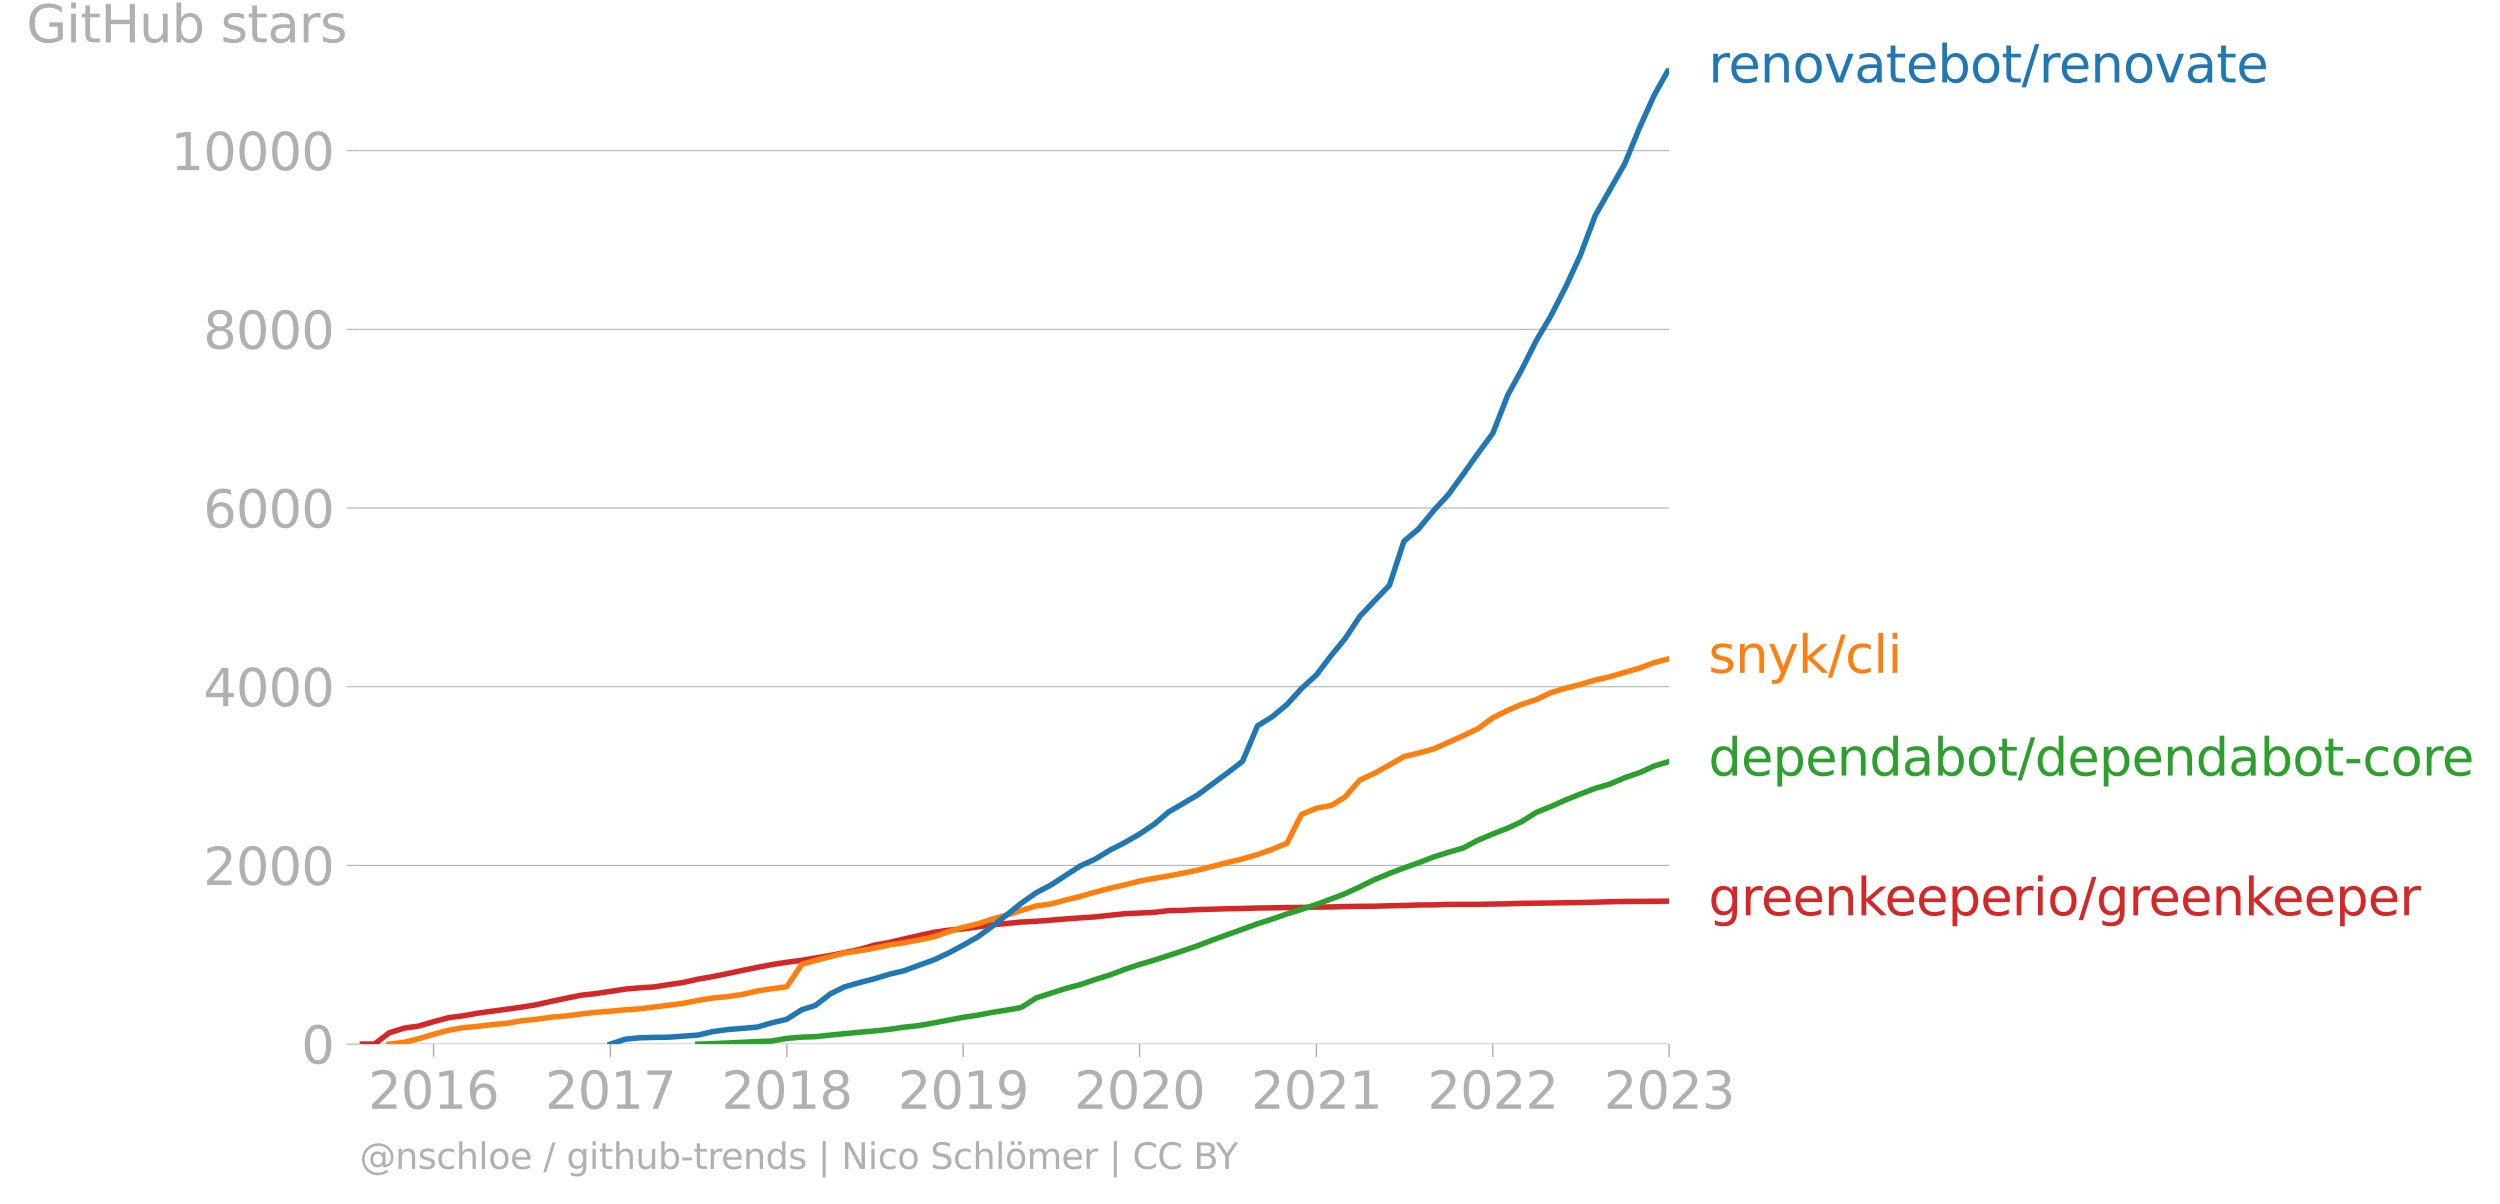<svg xmlns="http://www.w3.org/2000/svg" xmlns:xlink="http://www.w3.org/1999/xlink" width="909.021" height="437.681" viewBox="0 0 681.766 328.261"><defs><style>*{stroke-linejoin:round;stroke-linecap:butt}</style></defs><g id="figure_1"><path id="patch_1" d="M0 328.26h681.766V0H0v328.26z" style="fill:none"/><g id="axes_1"><path id="patch_2" d="M98.073 284.734h357.12V18.622H98.073v266.112z" style="fill:none"/><g id="matplotlib.axis_1"><g id="xtick_1"><g id="line2d_1"><defs><path id="mc2aaaf902b" d="M0 0v3.5" style="stroke:#b0b0b0;stroke-width:.4"/></defs><use xlink:href="#mc2aaaf902b" x="118.235" y="284.734" style="fill:#b0b0b0;stroke:#b0b0b0;stroke-width:.4"/></g><g id="text_1" style="fill:#b0b0b0" transform="matrix(.14 0 0 -.14 100.42 302.371)"><defs><path id="DejaVuSans-32" d="M1228 531h2203V0H469v531q359 372 979 998 621 627 780 809 303 340 423 576 121 236 121 464 0 372-261 606-261 235-680 235-297 0-627-103-329-103-704-313v638q381 153 712 231 332 78 607 78 725 0 1156-363 431-362 431-968 0-288-108-546-107-257-392-607-78-91-497-524-418-433-1181-1211z" transform="scale(.016)"/><path id="DejaVuSans-30" d="M2034 4250q-487 0-733-480-245-479-245-1442 0-959 245-1439 246-480 733-480 491 0 736 480 246 480 246 1439 0 963-246 1442-245 480-736 480zm0 500q785 0 1199-621 414-620 414-1801 0-1178-414-1799Q2819-91 2034-91q-784 0-1198 620-414 621-414 1799 0 1181 414 1801 414 621 1198 621z" transform="scale(.016)"/><path id="DejaVuSans-31" d="M794 531h1031v3560L703 3866v575l1116 225h631V531h1031V0H794v531z" transform="scale(.016)"/><path id="DejaVuSans-36" d="M2113 2584q-425 0-674-291-248-290-248-796 0-503 248-796 249-292 674-292t673 292q248 293 248 796 0 506-248 796-248 291-673 291zm1253 1979v-575q-238 112-480 171-242 60-480 60-625 0-955-422-329-422-376-1275 184 272 462 417 279 145 613 145 703 0 1111-427 408-426 408-1160 0-719-425-1154Q2819-91 2113-91q-810 0-1238 620-428 621-428 1799 0 1106 525 1764t1409 658q238 0 480-47t505-140z" transform="scale(.016)"/></defs><use xlink:href="#DejaVuSans-32"/><use xlink:href="#DejaVuSans-30" x="63.623"/><use xlink:href="#DejaVuSans-31" x="127.246"/><use xlink:href="#DejaVuSans-36" x="190.869"/></g></g><g id="xtick_2"><use xlink:href="#mc2aaaf902b" id="line2d_2" x="166.466" y="284.734" style="fill:#b0b0b0;stroke:#b0b0b0;stroke-width:.4"/><g id="text_2" style="fill:#b0b0b0" transform="matrix(.14 0 0 -.14 148.651 302.371)"><defs><path id="DejaVuSans-37" d="M525 4666h3000v-269L1831 0h-659l1594 4134H525v532z" transform="scale(.016)"/></defs><use xlink:href="#DejaVuSans-32"/><use xlink:href="#DejaVuSans-30" x="63.623"/><use xlink:href="#DejaVuSans-31" x="127.246"/><use xlink:href="#DejaVuSans-37" x="190.869"/></g></g><g id="xtick_3"><use xlink:href="#mc2aaaf902b" id="line2d_3" x="214.565" y="284.734" style="fill:#b0b0b0;stroke:#b0b0b0;stroke-width:.4"/><g id="text_3" style="fill:#b0b0b0" transform="matrix(.14 0 0 -.14 196.75 302.371)"><defs><path id="DejaVuSans-38" d="M2034 2216q-450 0-708-241-257-241-257-662 0-422 257-663 258-241 708-241t709 242q260 243 260 662 0 421-258 662-257 241-711 241zm-631 268q-406 100-633 378-226 279-226 679 0 559 398 884 399 325 1092 325 697 0 1094-325t397-884q0-400-227-679-226-278-629-378 456-106 710-416 255-309 255-755 0-679-414-1042Q2806-91 2034-91q-771 0-1186 362-414 363-414 1042 0 446 256 755 257 310 713 416zm-231 997q0-362 226-565 227-203 636-203 407 0 636 203 230 203 230 565 0 363-230 566-229 203-636 203-409 0-636-203-226-203-226-566z" transform="scale(.016)"/></defs><use xlink:href="#DejaVuSans-32"/><use xlink:href="#DejaVuSans-30" x="63.623"/><use xlink:href="#DejaVuSans-31" x="127.246"/><use xlink:href="#DejaVuSans-38" x="190.869"/></g></g><g id="xtick_4"><use xlink:href="#mc2aaaf902b" id="line2d_4" x="262.665" y="284.734" style="fill:#b0b0b0;stroke:#b0b0b0;stroke-width:.4"/><g id="text_4" style="fill:#b0b0b0" transform="matrix(.14 0 0 -.14 244.85 302.371)"><defs><path id="DejaVuSans-39" d="M703 97v575q238-113 481-172 244-59 479-59 625 0 954 420 330 420 377 1277-181-269-460-413-278-144-615-144-700 0-1108 423-408 424-408 1159 0 718 425 1152 425 435 1131 435 810 0 1236-621 427-620 427-1801 0-1103-524-1761Q2575-91 1691-91q-238 0-482 47Q966 3 703 97zm1256 1978q425 0 673 290 249 291 249 798 0 503-249 795-248 292-673 292t-673-292q-248-292-248-795 0-507 248-798 248-290 673-290z" transform="scale(.016)"/></defs><use xlink:href="#DejaVuSans-32"/><use xlink:href="#DejaVuSans-30" x="63.623"/><use xlink:href="#DejaVuSans-31" x="127.246"/><use xlink:href="#DejaVuSans-39" x="190.869"/></g></g><g id="xtick_5"><use xlink:href="#mc2aaaf902b" id="line2d_5" x="310.764" y="284.734" style="fill:#b0b0b0;stroke:#b0b0b0;stroke-width:.4"/><g id="text_5" style="fill:#b0b0b0" transform="matrix(.14 0 0 -.14 292.949 302.371)"><use xlink:href="#DejaVuSans-32"/><use xlink:href="#DejaVuSans-30" x="63.623"/><use xlink:href="#DejaVuSans-32" x="127.246"/><use xlink:href="#DejaVuSans-30" x="190.869"/></g></g><g id="xtick_6"><use xlink:href="#mc2aaaf902b" id="line2d_6" x="358.995" y="284.734" style="fill:#b0b0b0;stroke:#b0b0b0;stroke-width:.4"/><g id="text_6" style="fill:#b0b0b0" transform="matrix(.14 0 0 -.14 341.18 302.371)"><use xlink:href="#DejaVuSans-32"/><use xlink:href="#DejaVuSans-30" x="63.623"/><use xlink:href="#DejaVuSans-32" x="127.246"/><use xlink:href="#DejaVuSans-31" x="190.869"/></g></g><g id="xtick_7"><use xlink:href="#mc2aaaf902b" id="line2d_7" x="407.094" y="284.734" style="fill:#b0b0b0;stroke:#b0b0b0;stroke-width:.4"/><g id="text_7" style="fill:#b0b0b0" transform="matrix(.14 0 0 -.14 389.279 302.371)"><use xlink:href="#DejaVuSans-32"/><use xlink:href="#DejaVuSans-30" x="63.623"/><use xlink:href="#DejaVuSans-32" x="127.246"/><use xlink:href="#DejaVuSans-32" x="190.869"/></g></g><g id="xtick_8"><use xlink:href="#mc2aaaf902b" id="line2d_8" x="455.193" y="284.734" style="fill:#b0b0b0;stroke:#b0b0b0;stroke-width:.4"/><g id="text_8" style="fill:#b0b0b0" transform="matrix(.14 0 0 -.14 437.378 302.371)"><defs><path id="DejaVuSans-33" d="M2597 2516q453-97 707-404 255-306 255-756 0-690-475-1069Q2609-91 1734-91q-293 0-604 58T488 141v609q262-153 574-231 313-78 654-78 593 0 904 234t311 681q0 413-289 645-289 233-804 233h-544v519h569q465 0 712 186t247 536q0 359-255 551-254 193-729 193-260 0-557-57-297-56-653-174v562q360 100 674 150t592 50q719 0 1137-327 419-326 419-882 0-388-222-655t-631-370z" transform="scale(.016)"/></defs><use xlink:href="#DejaVuSans-32"/><use xlink:href="#DejaVuSans-30" x="63.623"/><use xlink:href="#DejaVuSans-32" x="127.246"/><use xlink:href="#DejaVuSans-33" x="190.869"/></g></g></g><g id="matplotlib.axis_2"><g id="ytick_1"><path id="line2d_9" d="M98.073 284.734h357.12" clip-path="url(#p5c13a60c1f)" style="fill:none;stroke:#b0b0b0;stroke-width:.3;stroke-linecap:square"/><g id="line2d_10"><defs><path id="m00ff688091" d="M0 0h-3.5" style="stroke:#b0b0b0;stroke-width:.3"/></defs><use xlink:href="#m00ff688091" x="98.073" y="284.734" style="fill:#b0b0b0;stroke:#b0b0b0;stroke-width:.3"/></g><use xlink:href="#DejaVuSans-30" id="text_9" style="fill:#b0b0b0" transform="matrix(.14 0 0 -.14 82.166 290.052)"/></g><g id="ytick_2"><path id="line2d_11" d="M98.073 236.004h357.12" clip-path="url(#p5c13a60c1f)" style="fill:none;stroke:#b0b0b0;stroke-width:.3;stroke-linecap:square"/><use xlink:href="#m00ff688091" id="line2d_12" x="98.073" y="236.004" style="fill:#b0b0b0;stroke:#b0b0b0;stroke-width:.3"/><g id="text_10" style="fill:#b0b0b0" transform="matrix(.14 0 0 -.14 55.443 241.323)"><use xlink:href="#DejaVuSans-32"/><use xlink:href="#DejaVuSans-30" x="63.623"/><use xlink:href="#DejaVuSans-30" x="127.246"/><use xlink:href="#DejaVuSans-30" x="190.869"/></g></g><g id="ytick_3"><path id="line2d_13" d="M98.073 187.274h357.12" clip-path="url(#p5c13a60c1f)" style="fill:none;stroke:#b0b0b0;stroke-width:.3;stroke-linecap:square"/><use xlink:href="#m00ff688091" id="line2d_14" x="98.073" y="187.274" style="fill:#b0b0b0;stroke:#b0b0b0;stroke-width:.3"/><g id="text_11" style="fill:#b0b0b0" transform="matrix(.14 0 0 -.14 55.443 192.593)"><defs><path id="DejaVuSans-34" d="M2419 4116 825 1625h1594v2491zm-166 550h794V1625h666v-525h-666V0h-628v1100H313v609l1940 2957z" transform="scale(.016)"/></defs><use xlink:href="#DejaVuSans-34"/><use xlink:href="#DejaVuSans-30" x="63.623"/><use xlink:href="#DejaVuSans-30" x="127.246"/><use xlink:href="#DejaVuSans-30" x="190.869"/></g></g><g id="ytick_4"><path id="line2d_15" d="M98.073 138.545h357.12" clip-path="url(#p5c13a60c1f)" style="fill:none;stroke:#b0b0b0;stroke-width:.3;stroke-linecap:square"/><use xlink:href="#m00ff688091" id="line2d_16" x="98.073" y="138.545" style="fill:#b0b0b0;stroke:#b0b0b0;stroke-width:.3"/><g id="text_12" style="fill:#b0b0b0" transform="matrix(.14 0 0 -.14 55.443 143.864)"><use xlink:href="#DejaVuSans-36"/><use xlink:href="#DejaVuSans-30" x="63.623"/><use xlink:href="#DejaVuSans-30" x="127.246"/><use xlink:href="#DejaVuSans-30" x="190.869"/></g></g><g id="ytick_5"><path id="line2d_17" d="M98.073 89.815h357.12" clip-path="url(#p5c13a60c1f)" style="fill:none;stroke:#b0b0b0;stroke-width:.3;stroke-linecap:square"/><use xlink:href="#m00ff688091" id="line2d_18" x="98.073" y="89.815" style="fill:#b0b0b0;stroke:#b0b0b0;stroke-width:.3"/><g id="text_13" style="fill:#b0b0b0" transform="matrix(.14 0 0 -.14 55.443 95.134)"><use xlink:href="#DejaVuSans-38"/><use xlink:href="#DejaVuSans-30" x="63.623"/><use xlink:href="#DejaVuSans-30" x="127.246"/><use xlink:href="#DejaVuSans-30" x="190.869"/></g></g><g id="ytick_6"><path id="line2d_19" d="M98.073 41.086h357.12" clip-path="url(#p5c13a60c1f)" style="fill:none;stroke:#b0b0b0;stroke-width:.3;stroke-linecap:square"/><use xlink:href="#m00ff688091" id="line2d_20" x="98.073" y="41.086" style="fill:#b0b0b0;stroke:#b0b0b0;stroke-width:.3"/><g id="text_14" style="fill:#b0b0b0" transform="matrix(.14 0 0 -.14 46.536 46.405)"><use xlink:href="#DejaVuSans-31"/><use xlink:href="#DejaVuSans-30" x="63.623"/><use xlink:href="#DejaVuSans-30" x="127.246"/><use xlink:href="#DejaVuSans-30" x="190.869"/><use xlink:href="#DejaVuSans-30" x="254.492"/></g></g><g id="text_15" style="fill:#b0b0b0" transform="matrix(.14 0 0 -.14 7.2 11.563)"><defs><path id="DejaVuSans-47" d="M3809 666v1253H2778v519h1656V434q-365-259-806-392-440-133-940-133-1094 0-1712 639-617 640-617 1780 0 1144 617 1783 618 639 1712 639 456 0 867-113 411-112 758-331v-672q-350 297-744 447t-828 150q-857 0-1287-478-429-478-429-1425 0-944 429-1422 430-478 1287-478 334 0 596 58 263 58 472 180z" transform="scale(.016)"/><path id="DejaVuSans-69" d="M603 3500h575V0H603v3500zm0 1363h575v-729H603v729z" transform="scale(.016)"/><path id="DejaVuSans-74" d="M1172 4494v-994h1184v-447H1172V1153q0-428 117-550t477-122h590V0h-590q-666 0-919 248-253 249-253 905v1900H172v447h422v994h578z" transform="scale(.016)"/><path id="DejaVuSans-48" d="M628 4666h631V2753h2294v1913h631V0h-631v2222H1259V0H628v4666z" transform="scale(.016)"/><path id="DejaVuSans-75" d="M544 1381v2119h575V1403q0-497 193-746 194-248 582-248 465 0 735 297 271 297 271 810v1984h575V0h-575v538q-209-319-486-474-276-155-642-155-603 0-916 375-312 375-312 1097zm1447 2203z" transform="scale(.016)"/><path id="DejaVuSans-62" d="M3116 1747q0 634-261 995t-717 361q-457 0-718-361t-261-995q0-634 261-995t718-361q456 0 717 361t261 995zM1159 2969q182 312 458 463 277 152 661 152 638 0 1036-506 399-506 399-1331T3314 415Q2916-91 2278-91q-384 0-661 152-276 152-458 464V0H581v4863h578V2969z" transform="scale(.016)"/><path id="DejaVuSans-73" d="M2834 3397v-544q-243 125-506 187-262 63-544 63-428 0-642-131t-214-394q0-200 153-314t616-217l197-44q612-131 870-370t258-667q0-488-386-773Q2250-91 1575-91q-281 0-586 55T347 128v594q319-166 628-249 309-82 613-82 406 0 624 139 219 139 219 392 0 234-158 359-157 125-692 241l-200 47q-534 112-772 345-237 233-237 639 0 494 350 762 350 269 994 269 318 0 599-47 282-46 519-140z" transform="scale(.016)"/><path id="DejaVuSans-61" d="M2194 1759q-697 0-966-159t-269-544q0-306 202-486 202-179 548-179 479 0 768 339t289 901v128h-572zm1147 238V0h-575v531q-197-318-491-470T1556-91q-537 0-855 302-317 302-317 808 0 590 395 890 396 300 1180 300h807v57q0 397-261 614t-733 217q-300 0-585-72-284-72-546-216v532q315 122 612 182 297 61 578 61 760 0 1135-394 375-393 375-1193z" transform="scale(.016)"/><path id="DejaVuSans-72" d="M2631 2963q-97 56-211 82-114 27-251 27-488 0-749-317t-261-911V0H581v3500h578v-544q182 319 472 473 291 155 707 155 59 0 131-8 72-7 159-23l3-590z" transform="scale(.016)"/></defs><use xlink:href="#DejaVuSans-47"/><use xlink:href="#DejaVuSans-69" x="77.49"/><use xlink:href="#DejaVuSans-74" x="105.273"/><use xlink:href="#DejaVuSans-48" x="144.482"/><use xlink:href="#DejaVuSans-75" x="219.678"/><use xlink:href="#DejaVuSans-62" x="283.057"/><use xlink:href="#DejaVuSans-20" x="346.533"/><use xlink:href="#DejaVuSans-73" x="378.32"/><use xlink:href="#DejaVuSans-74" x="430.42"/><use xlink:href="#DejaVuSans-61" x="469.629"/><use xlink:href="#DejaVuSans-72" x="530.908"/><use xlink:href="#DejaVuSans-73" x="572.021"/></g></g><path id="line2d_21" d="m98.073 284.734 4.085-.025 3.954-3.045 4.085-1.292 3.953-.56 4.085-1.194 4.085-1.096 3.822-.488 4.085-.73 3.953-.537 4.086-.56 3.953-.56 4.085-.658 4.085-.926 3.954-.829 4.085-.828 3.953-.439 4.085-.609 4.085-.633 3.69-.317 4.085-.268 3.954-.609 4.085-.61 3.953-.9 4.085-.707 4.085-.829 3.954-.852 4.085-.829 3.953-.755 4.085-.634 4.086-.536 3.69-.633 4.084-.682 3.954-.804 4.085-.853 3.953-1.145 4.085-.756 4.086-.95 3.953-.901 4.085-.902 3.953-.585 4.086-.34 4.085-.585 3.69-.536 4.085-.366 3.953-.39 4.085-.219 3.954-.292 4.085-.341 4.085-.293 3.953-.268 4.085-.438 3.954-.415 4.085-.195 4.085-.194 3.821-.463 4.086-.073 3.953-.22 4.085-.097 3.953-.122 4.086-.073 4.085-.122 3.953-.049 4.085-.073 3.954-.024 4.085-.098 4.085-.048 3.69-.098 4.085-.073 3.953-.024 4.085-.122 3.954-.073 4.085-.146 4.085-.025 3.953-.122 4.085-.024h3.954l4.085-.073 4.085-.073 3.69-.122 4.085-.049 3.953-.048 4.086-.073 3.953-.05 4.085-.097 4.085-.122 3.953-.073 4.086-.024 3.953-.024 4.085-.05" clip-path="url(#p5c13a60c1f)" style="fill:none;stroke:#d62728;stroke-width:1.5;stroke-linecap:square"/><path id="line2d_22" d="m190.318 284.734 4.085-.122 4.085-.195 3.954-.17 4.085-.196 3.953-.17 4.085-.707 4.086-.34 3.69-.123 4.084-.438 3.954-.39 4.085-.39 3.953-.341 4.085-.439 4.086-.609 3.953-.414 4.085-.73 3.953-.756 4.086-.78 4.085-.609 3.69-.707 4.085-.657 3.953-.683 4.085-2.631 3.954-1.267 4.085-1.316 4.085-1.072 3.953-1.364 4.085-1.267 3.954-1.486 4.085-1.365 4.085-1.194 3.821-1.242 4.086-1.34 3.953-1.365 4.085-1.56 3.953-1.437 4.086-1.462 4.085-1.486 3.953-1.267 4.085-1.413 3.954-1.243 4.085-1.364 4.085-1.51 3.69-1.39 4.085-1.9 3.953-1.949 4.085-1.681 3.954-1.51 4.085-1.438 4.085-1.584 3.953-1.243 4.085-1.193 3.954-2.096 4.085-1.705 4.085-1.608 3.69-1.706 4.085-2.583 3.953-1.583 4.086-1.828 3.953-1.583 4.085-1.56 4.085-1.194 3.953-1.705 4.086-1.389 3.953-1.803 4.085-1.243" clip-path="url(#p5c13a60c1f)" style="fill:none;stroke:#2ca02c;stroke-width:1.5;stroke-linecap:square"/><path id="line2d_23" d="m106.112 284.734 4.085-.488 3.953-.974 4.085-1.219 4.085-1.096 3.822-.682 4.085-.39 3.953-.463 4.086-.365 3.953-.683 4.085-.414 4.085-.585 3.954-.316 4.085-.536 3.953-.439 4.085-.317 4.085-.39 3.69-.243 4.085-.512 3.954-.487 4.085-.536 3.953-.78 4.085-.658 4.085-.39 3.954-.584 4.085-.95 3.953-.61 4.085-.536 4.086-6.115 3.69-1.048 4.084-1.023 3.954-1.048 4.085-.56 3.953-.707 4.085-.901 4.086-.61 3.953-.73 4.085-.853 3.953-1.389 4.086-1.218 4.085-.975 3.69-1.242 4.085-1.121 3.953-1.267 4.085-1.218 3.954-.536 4.085-1.097 4.085-.999 3.953-1.145 4.085-1.072 3.954-.901 4.085-1.048 4.085-.755 3.821-.634 4.086-.804 3.953-.804 4.085-1.048 3.953-1.023 4.086-.975 4.085-1.193 3.953-1.39 4.085-1.705 3.954-7.82 4.085-1.706 4.085-.78 3.69-2.266 4.085-4.678 3.953-1.803 4.085-2.266 3.954-2.29 4.085-.975 4.085-1.145 3.953-1.754 4.085-1.852 3.954-1.876 4.085-2.997 4.085-2.022 3.69-1.584 4.085-1.34 3.953-1.9 4.086-1.219 3.953-.999 4.085-1.218 4.085-.926 3.953-1.17 4.086-1.169 3.953-1.486 4.085-1.072" clip-path="url(#p5c13a60c1f)" style="fill:none;stroke:#ff7f0e;stroke-width:1.5;stroke-linecap:square"/><g id="text_16" style="fill:#1f77b4" transform="matrix(.14 0 0 -.14 465.907 22.485)"><defs><path id="DejaVuSans-65" d="M3597 1894v-281H953q38-594 358-905t892-311q331 0 642 81t618 244V178Q3153 47 2828-22t-659-69q-838 0-1327 487-489 488-489 1320 0 859 464 1363 464 505 1252 505 706 0 1117-455 411-454 411-1235zm-575 169q-6 471-264 752-258 282-683 282-481 0-770-272t-333-766l2050 4z" transform="scale(.016)"/><path id="DejaVuSans-6e" d="M3513 2113V0h-575v2094q0 497-194 743-194 247-581 247-466 0-735-297-269-296-269-809V0H581v3500h578v-544q207 316 486 472 280 156 646 156 603 0 912-373 310-373 310-1098z" transform="scale(.016)"/><path id="DejaVuSans-6f" d="M1959 3097q-462 0-731-361t-269-989q0-628 267-989 268-361 733-361 460 0 728 362 269 363 269 988 0 622-269 986-268 364-728 364zm0 487q750 0 1178-488 429-487 429-1349 0-859-429-1349Q2709-91 1959-91q-753 0-1180 489-426 490-426 1349 0 862 426 1349 427 488 1180 488z" transform="scale(.016)"/><path id="DejaVuSans-76" d="M191 3500h609L1894 563l1094 2937h609L2284 0h-781L191 3500z" transform="scale(.016)"/><path id="DejaVuSans-2f" d="M1625 4666h531L531-594H0l1625 5260z" transform="scale(.016)"/></defs><use xlink:href="#DejaVuSans-72"/><use xlink:href="#DejaVuSans-65" x="38.863"/><use xlink:href="#DejaVuSans-6e" x="100.387"/><use xlink:href="#DejaVuSans-6f" x="163.766"/><use xlink:href="#DejaVuSans-76" x="224.947"/><use xlink:href="#DejaVuSans-61" x="284.127"/><use xlink:href="#DejaVuSans-74" x="345.406"/><use xlink:href="#DejaVuSans-65" x="384.615"/><use xlink:href="#DejaVuSans-62" x="446.139"/><use xlink:href="#DejaVuSans-6f" x="509.615"/><use xlink:href="#DejaVuSans-74" x="570.797"/><use xlink:href="#DejaVuSans-2f" x="610.006"/><use xlink:href="#DejaVuSans-72" x="643.697"/><use xlink:href="#DejaVuSans-65" x="682.561"/><use xlink:href="#DejaVuSans-6e" x="744.084"/><use xlink:href="#DejaVuSans-6f" x="807.463"/><use xlink:href="#DejaVuSans-76" x="868.645"/><use xlink:href="#DejaVuSans-61" x="927.824"/><use xlink:href="#DejaVuSans-74" x="989.104"/><use xlink:href="#DejaVuSans-65" x="1028.313"/></g><g id="text_17" style="fill:#ff7f0e" transform="matrix(.14 0 0 -.14 465.907 183.487)"><defs><path id="DejaVuSans-79" d="M2059-325q-243-625-475-815-231-191-618-191H506v481h338q237 0 368 113 132 112 291 531l103 262L191 3500h609L1894 763l1094 2737h609L2059-325z" transform="scale(.016)"/><path id="DejaVuSans-6b" d="M581 4863h578V1991l1716 1509h734L1753 1863 3688 0h-750L1159 1709V0H581v4863z" transform="scale(.016)"/><path id="DejaVuSans-63" d="M3122 3366v-538q-244 135-489 202t-495 67q-560 0-870-355-309-354-309-995t309-996q310-354 870-354 250 0 495 67t489 202V134Q2881 22 2623-34q-257-57-548-57-791 0-1257 497-465 497-465 1341 0 856 470 1346 471 491 1290 491 265 0 518-55 253-54 491-163z" transform="scale(.016)"/><path id="DejaVuSans-6c" d="M603 4863h575V0H603v4863z" transform="scale(.016)"/></defs><use xlink:href="#DejaVuSans-73"/><use xlink:href="#DejaVuSans-6e" x="52.1"/><use xlink:href="#DejaVuSans-79" x="115.479"/><use xlink:href="#DejaVuSans-6b" x="174.658"/><use xlink:href="#DejaVuSans-2f" x="232.568"/><use xlink:href="#DejaVuSans-63" x="266.26"/><use xlink:href="#DejaVuSans-6c" x="321.24"/><use xlink:href="#DejaVuSans-69" x="349.023"/></g><g id="text_18" style="fill:#2ca02c" transform="matrix(.14 0 0 -.14 465.907 211.507)"><defs><path id="DejaVuSans-64" d="M2906 2969v1894h575V0h-575v525q-181-312-458-464-276-152-664-152-634 0-1033 506-398 507-398 1332t398 1331q399 506 1033 506 388 0 664-152 277-151 458-463zM947 1747q0-634 261-995t717-361q456 0 718 361 263 361 263 995t-263 995q-262 361-718 361t-717-361q-261-361-261-995z" transform="scale(.016)"/><path id="DejaVuSans-70" d="M1159 525v-1856H581v4831h578v-531q182 312 458 463 277 152 661 152 638 0 1036-506 399-506 399-1331T3314 415Q2916-91 2278-91q-384 0-661 152-276 152-458 464zm1957 1222q0 634-261 995t-717 361q-457 0-718-361t-261-995q0-634 261-995t718-361q456 0 717 361t261 995z" transform="scale(.016)"/><path id="DejaVuSans-2d" d="M313 2009h1684v-512H313v512z" transform="scale(.016)"/></defs><use xlink:href="#DejaVuSans-64"/><use xlink:href="#DejaVuSans-65" x="63.477"/><use xlink:href="#DejaVuSans-70" x="125"/><use xlink:href="#DejaVuSans-65" x="188.477"/><use xlink:href="#DejaVuSans-6e" x="250"/><use xlink:href="#DejaVuSans-64" x="313.379"/><use xlink:href="#DejaVuSans-61" x="376.855"/><use xlink:href="#DejaVuSans-62" x="438.135"/><use xlink:href="#DejaVuSans-6f" x="501.611"/><use xlink:href="#DejaVuSans-74" x="562.793"/><use xlink:href="#DejaVuSans-2f" x="602.002"/><use xlink:href="#DejaVuSans-64" x="635.693"/><use xlink:href="#DejaVuSans-65" x="699.17"/><use xlink:href="#DejaVuSans-70" x="760.693"/><use xlink:href="#DejaVuSans-65" x="824.17"/><use xlink:href="#DejaVuSans-6e" x="885.693"/><use xlink:href="#DejaVuSans-64" x="949.072"/><use xlink:href="#DejaVuSans-61" x="1012.549"/><use xlink:href="#DejaVuSans-62" x="1073.828"/><use xlink:href="#DejaVuSans-6f" x="1137.305"/><use xlink:href="#DejaVuSans-74" x="1198.486"/><use xlink:href="#DejaVuSans-2d" x="1237.695"/><use xlink:href="#DejaVuSans-63" x="1273.779"/><use xlink:href="#DejaVuSans-6f" x="1328.76"/><use xlink:href="#DejaVuSans-72" x="1389.941"/><use xlink:href="#DejaVuSans-65" x="1428.805"/></g><g id="text_19" style="fill:#d62728" transform="matrix(.14 0 0 -.14 465.907 249.613)"><defs><path id="DejaVuSans-67" d="M2906 1791q0 625-258 968-257 344-723 344-462 0-720-344-258-343-258-968 0-622 258-966t720-344q466 0 723 344 258 344 258 966zm575-1357q0-893-397-1329-396-436-1215-436-303 0-572 45t-522 139v559q253-137 500-202 247-66 503-66 566 0 847 295t281 892v285q-178-310-456-463T1784 0Q1141 0 747 490 353 981 353 1791q0 812 394 1302 394 491 1037 491 388 0 666-153t456-462v531h575V434z" transform="scale(.016)"/></defs><use xlink:href="#DejaVuSans-67"/><use xlink:href="#DejaVuSans-72" x="63.477"/><use xlink:href="#DejaVuSans-65" x="102.34"/><use xlink:href="#DejaVuSans-65" x="163.863"/><use xlink:href="#DejaVuSans-6e" x="225.387"/><use xlink:href="#DejaVuSans-6b" x="288.766"/><use xlink:href="#DejaVuSans-65" x="343.051"/><use xlink:href="#DejaVuSans-65" x="404.574"/><use xlink:href="#DejaVuSans-70" x="466.098"/><use xlink:href="#DejaVuSans-65" x="529.574"/><use xlink:href="#DejaVuSans-72" x="591.098"/><use xlink:href="#DejaVuSans-69" x="632.211"/><use xlink:href="#DejaVuSans-6f" x="659.994"/><use xlink:href="#DejaVuSans-2f" x="721.176"/><use xlink:href="#DejaVuSans-67" x="754.867"/><use xlink:href="#DejaVuSans-72" x="818.344"/><use xlink:href="#DejaVuSans-65" x="857.207"/><use xlink:href="#DejaVuSans-65" x="918.73"/><use xlink:href="#DejaVuSans-6e" x="980.254"/><use xlink:href="#DejaVuSans-6b" x="1043.633"/><use xlink:href="#DejaVuSans-65" x="1097.918"/><use xlink:href="#DejaVuSans-65" x="1159.441"/><use xlink:href="#DejaVuSans-70" x="1220.965"/><use xlink:href="#DejaVuSans-65" x="1284.441"/><use xlink:href="#DejaVuSans-72" x="1345.965"/></g><g id="text_20" style="fill:#b0b0b0" transform="matrix(.097 0 0 -.097 98.073 318.77)"><defs><path id="DejaVuSans-40" d="M2381 1678q0-447 222-702 222-254 610-254 384 0 604 256 221 256 221 700 0 438-225 695-225 258-607 258-378 0-602-256-223-256-223-697zm1703-934q-187-241-429-355t-564-114q-538 0-874 389t-336 1014q0 625 337 1015 338 391 873 391 322 0 565-117 244-117 428-354v409h447V722q457 69 714 417 258 349 258 902 0 334-99 628-98 294-298 544-325 409-792 626t-1017 217q-384 0-738-102-353-101-653-301-490-319-767-836-276-517-276-1120 0-497 179-932 180-434 521-765 328-325 759-495 431-171 922-171 403 0 792 136t714 389l281-347q-390-303-851-464t-936-161q-578 0-1091 205-512 205-912 595Q841 78 631 592q-209 514-209 1105 0 569 212 1084 213 516 607 907 403 396 931 607t1119 211q662 0 1229-272 568-271 952-771 234-307 357-666 124-359 124-744 0-822-497-1297T4084 263v481z" transform="scale(.016)"/><path id="DejaVuSans-68" d="M3513 2113V0h-575v2094q0 497-194 743-194 247-581 247-466 0-735-297-269-296-269-809V0H581v4863h578V2956q207 316 486 472 280 156 646 156 603 0 912-373 310-373 310-1098z" transform="scale(.016)"/><path id="DejaVuSans-7c" d="M1344 4891v-6400H813v6400h531z" transform="scale(.016)"/><path id="DejaVuSans-4e" d="M628 4666h850L3547 763v3903h612V0h-850L1241 3903V0H628v4666z" transform="scale(.016)"/><path id="DejaVuSans-53" d="M3425 4513v-616q-359 172-678 256-319 85-616 85-515 0-795-200t-280-569q0-310 186-468 186-157 705-254l381-78q706-135 1042-474t336-907q0-679-455-1029Q2797-91 1919-91q-331 0-705 75-373 75-773 222v650q384-215 753-325 369-109 725-109 540 0 834 212 294 213 294 607 0 343-211 537t-692 291l-385 75q-706 140-1022 440-315 300-315 835 0 619 436 975t1201 356q329 0 669-60 341-59 697-177z" transform="scale(.016)"/><path id="DejaVuSans-f6" d="M1959 3097q-462 0-731-361t-269-989q0-628 267-989 268-361 733-361 460 0 728 362 269 363 269 988 0 622-269 986-268 364-728 364zm0 487q750 0 1178-488 429-487 429-1349 0-859-429-1349Q2709-91 1959-91q-753 0-1180 489-426 490-426 1349 0 862 426 1349 427 488 1180 488zm295 1266h634v-631h-634v631zm-1222 0h634v-631h-634v631z" transform="scale(.016)"/><path id="DejaVuSans-6d" d="M3328 2828q216 388 516 572t706 184q547 0 844-383 297-382 297-1088V0h-578v2094q0 503-179 746-178 244-543 244-447 0-707-297-259-296-259-809V0h-578v2094q0 506-178 748t-550 242q-441 0-701-298-259-298-259-808V0H581v3500h578v-544q197 322 472 475t653 153q382 0 649-194 267-193 395-562z" transform="scale(.016)"/><path id="DejaVuSans-43" d="M4122 4306v-665q-319 297-680 443-361 147-767 147-800 0-1225-489t-425-1414q0-922 425-1411t1225-489q406 0 767 147t680 444V359q-331-225-702-338-370-112-782-112-1060 0-1670 648-609 649-609 1771 0 1125 609 1773 610 649 1670 649 418 0 788-111 371-111 696-333z" transform="scale(.016)"/><path id="DejaVuSans-42" d="M1259 2228V519h1013q509 0 754 211 246 211 246 645 0 438-246 645-245 208-754 208H1259zm0 1919V2741h935q462 0 688 173 227 174 227 530 0 353-227 528-226 175-688 175h-935zm-631 519h1613q722 0 1112-300 391-300 391-853 0-429-200-682t-588-315q466-100 724-418 258-317 258-792 0-625-425-966Q3088 0 2303 0H628v4666z" transform="scale(.016)"/><path id="DejaVuSans-59" d="M-13 4666h679l1293-1919 1285 1919h678L2272 2222V0h-634v2222L-13 4666z" transform="scale(.016)"/></defs><use xlink:href="#DejaVuSans-40"/><use xlink:href="#DejaVuSans-6e" x="100"/><use xlink:href="#DejaVuSans-73" x="163.379"/><use xlink:href="#DejaVuSans-63" x="215.479"/><use xlink:href="#DejaVuSans-68" x="270.459"/><use xlink:href="#DejaVuSans-6c" x="333.838"/><use xlink:href="#DejaVuSans-6f" x="361.621"/><use xlink:href="#DejaVuSans-65" x="422.803"/><use xlink:href="#DejaVuSans-20" x="484.326"/><use xlink:href="#DejaVuSans-2f" x="516.113"/><use xlink:href="#DejaVuSans-20" x="549.805"/><use xlink:href="#DejaVuSans-67" x="581.592"/><use xlink:href="#DejaVuSans-69" x="645.068"/><use xlink:href="#DejaVuSans-74" x="672.852"/><use xlink:href="#DejaVuSans-68" x="712.061"/><use xlink:href="#DejaVuSans-75" x="775.439"/><use xlink:href="#DejaVuSans-62" x="838.818"/><use xlink:href="#DejaVuSans-2d" x="902.295"/><use xlink:href="#DejaVuSans-74" x="938.379"/><use xlink:href="#DejaVuSans-72" x="977.588"/><use xlink:href="#DejaVuSans-65" x="1016.451"/><use xlink:href="#DejaVuSans-6e" x="1077.975"/><use xlink:href="#DejaVuSans-64" x="1141.354"/><use xlink:href="#DejaVuSans-73" x="1204.83"/><use xlink:href="#DejaVuSans-20" x="1256.93"/><use xlink:href="#DejaVuSans-7c" x="1288.717"/><use xlink:href="#DejaVuSans-20" x="1322.408"/><use xlink:href="#DejaVuSans-4e" x="1354.195"/><use xlink:href="#DejaVuSans-69" x="1429"/><use xlink:href="#DejaVuSans-63" x="1456.783"/><use xlink:href="#DejaVuSans-6f" x="1511.764"/><use xlink:href="#DejaVuSans-20" x="1572.945"/><use xlink:href="#DejaVuSans-53" x="1604.732"/><use xlink:href="#DejaVuSans-63" x="1668.209"/><use xlink:href="#DejaVuSans-68" x="1723.189"/><use xlink:href="#DejaVuSans-6c" x="1786.568"/><use xlink:href="#DejaVuSans-f6" x="1814.352"/><use xlink:href="#DejaVuSans-6d" x="1875.533"/><use xlink:href="#DejaVuSans-65" x="1972.945"/><use xlink:href="#DejaVuSans-72" x="2034.469"/><use xlink:href="#DejaVuSans-20" x="2075.582"/><use xlink:href="#DejaVuSans-7c" x="2107.369"/><use xlink:href="#DejaVuSans-20" x="2141.061"/><use xlink:href="#DejaVuSans-43" x="2172.848"/><use xlink:href="#DejaVuSans-43" x="2242.672"/><use xlink:href="#DejaVuSans-20" x="2312.496"/><use xlink:href="#DejaVuSans-42" x="2344.283"/><use xlink:href="#DejaVuSans-59" x="2407.387"/></g><path id="line2d_24" d="m166.466 284.734 4.085-1.34 3.69-.366 4.085-.122 3.954-.049 4.085-.292 3.953-.292 4.085-.95 4.085-.56 3.954-.318 4.085-.365 3.953-1.145 4.085-.975 4.086-2.607 3.69-1.145 4.084-3.167 3.954-1.95 4.085-1.145 3.953-1.023 4.085-1.243 4.086-.974 3.953-1.462 4.085-1.462 3.953-1.852 4.086-2.168 4.085-2.34 3.69-2.68 4.085-3.24 3.953-3.167 4.085-2.875 3.954-2.071 4.085-2.656 4.085-2.632 3.953-1.802 4.085-2.486 3.954-2.022 4.085-2.339 4.085-2.753 3.821-3.265 4.086-2.388 3.953-2.339 4.085-3.045 3.953-2.9 4.086-3.143 4.085-9.673 3.953-2.436 4.085-3.387 3.954-4.361 4.085-3.728 4.085-5.36 3.69-4.459 4.085-6.164 3.953-4.191 4.085-4.24 3.954-12.011 4.085-3.46 4.085-4.995 3.953-4.288 4.085-5.604 3.954-5.58 4.085-5.53 4.085-10.453 3.69-6.7 4.085-8.138 3.953-6.7 4.086-7.968 3.953-8.576 4.085-10.867 4.085-7.187 3.953-6.92 4.086-9.94 3.953-8.772 4.085-7.31" clip-path="url(#p5c13a60c1f)" style="fill:none;stroke:#1f77b4;stroke-width:1.5;stroke-linecap:square"/></g></g><defs><clipPath id="p5c13a60c1f"><path d="M98.073 18.622h357.12v266.112H98.073z"/></clipPath></defs></svg>
